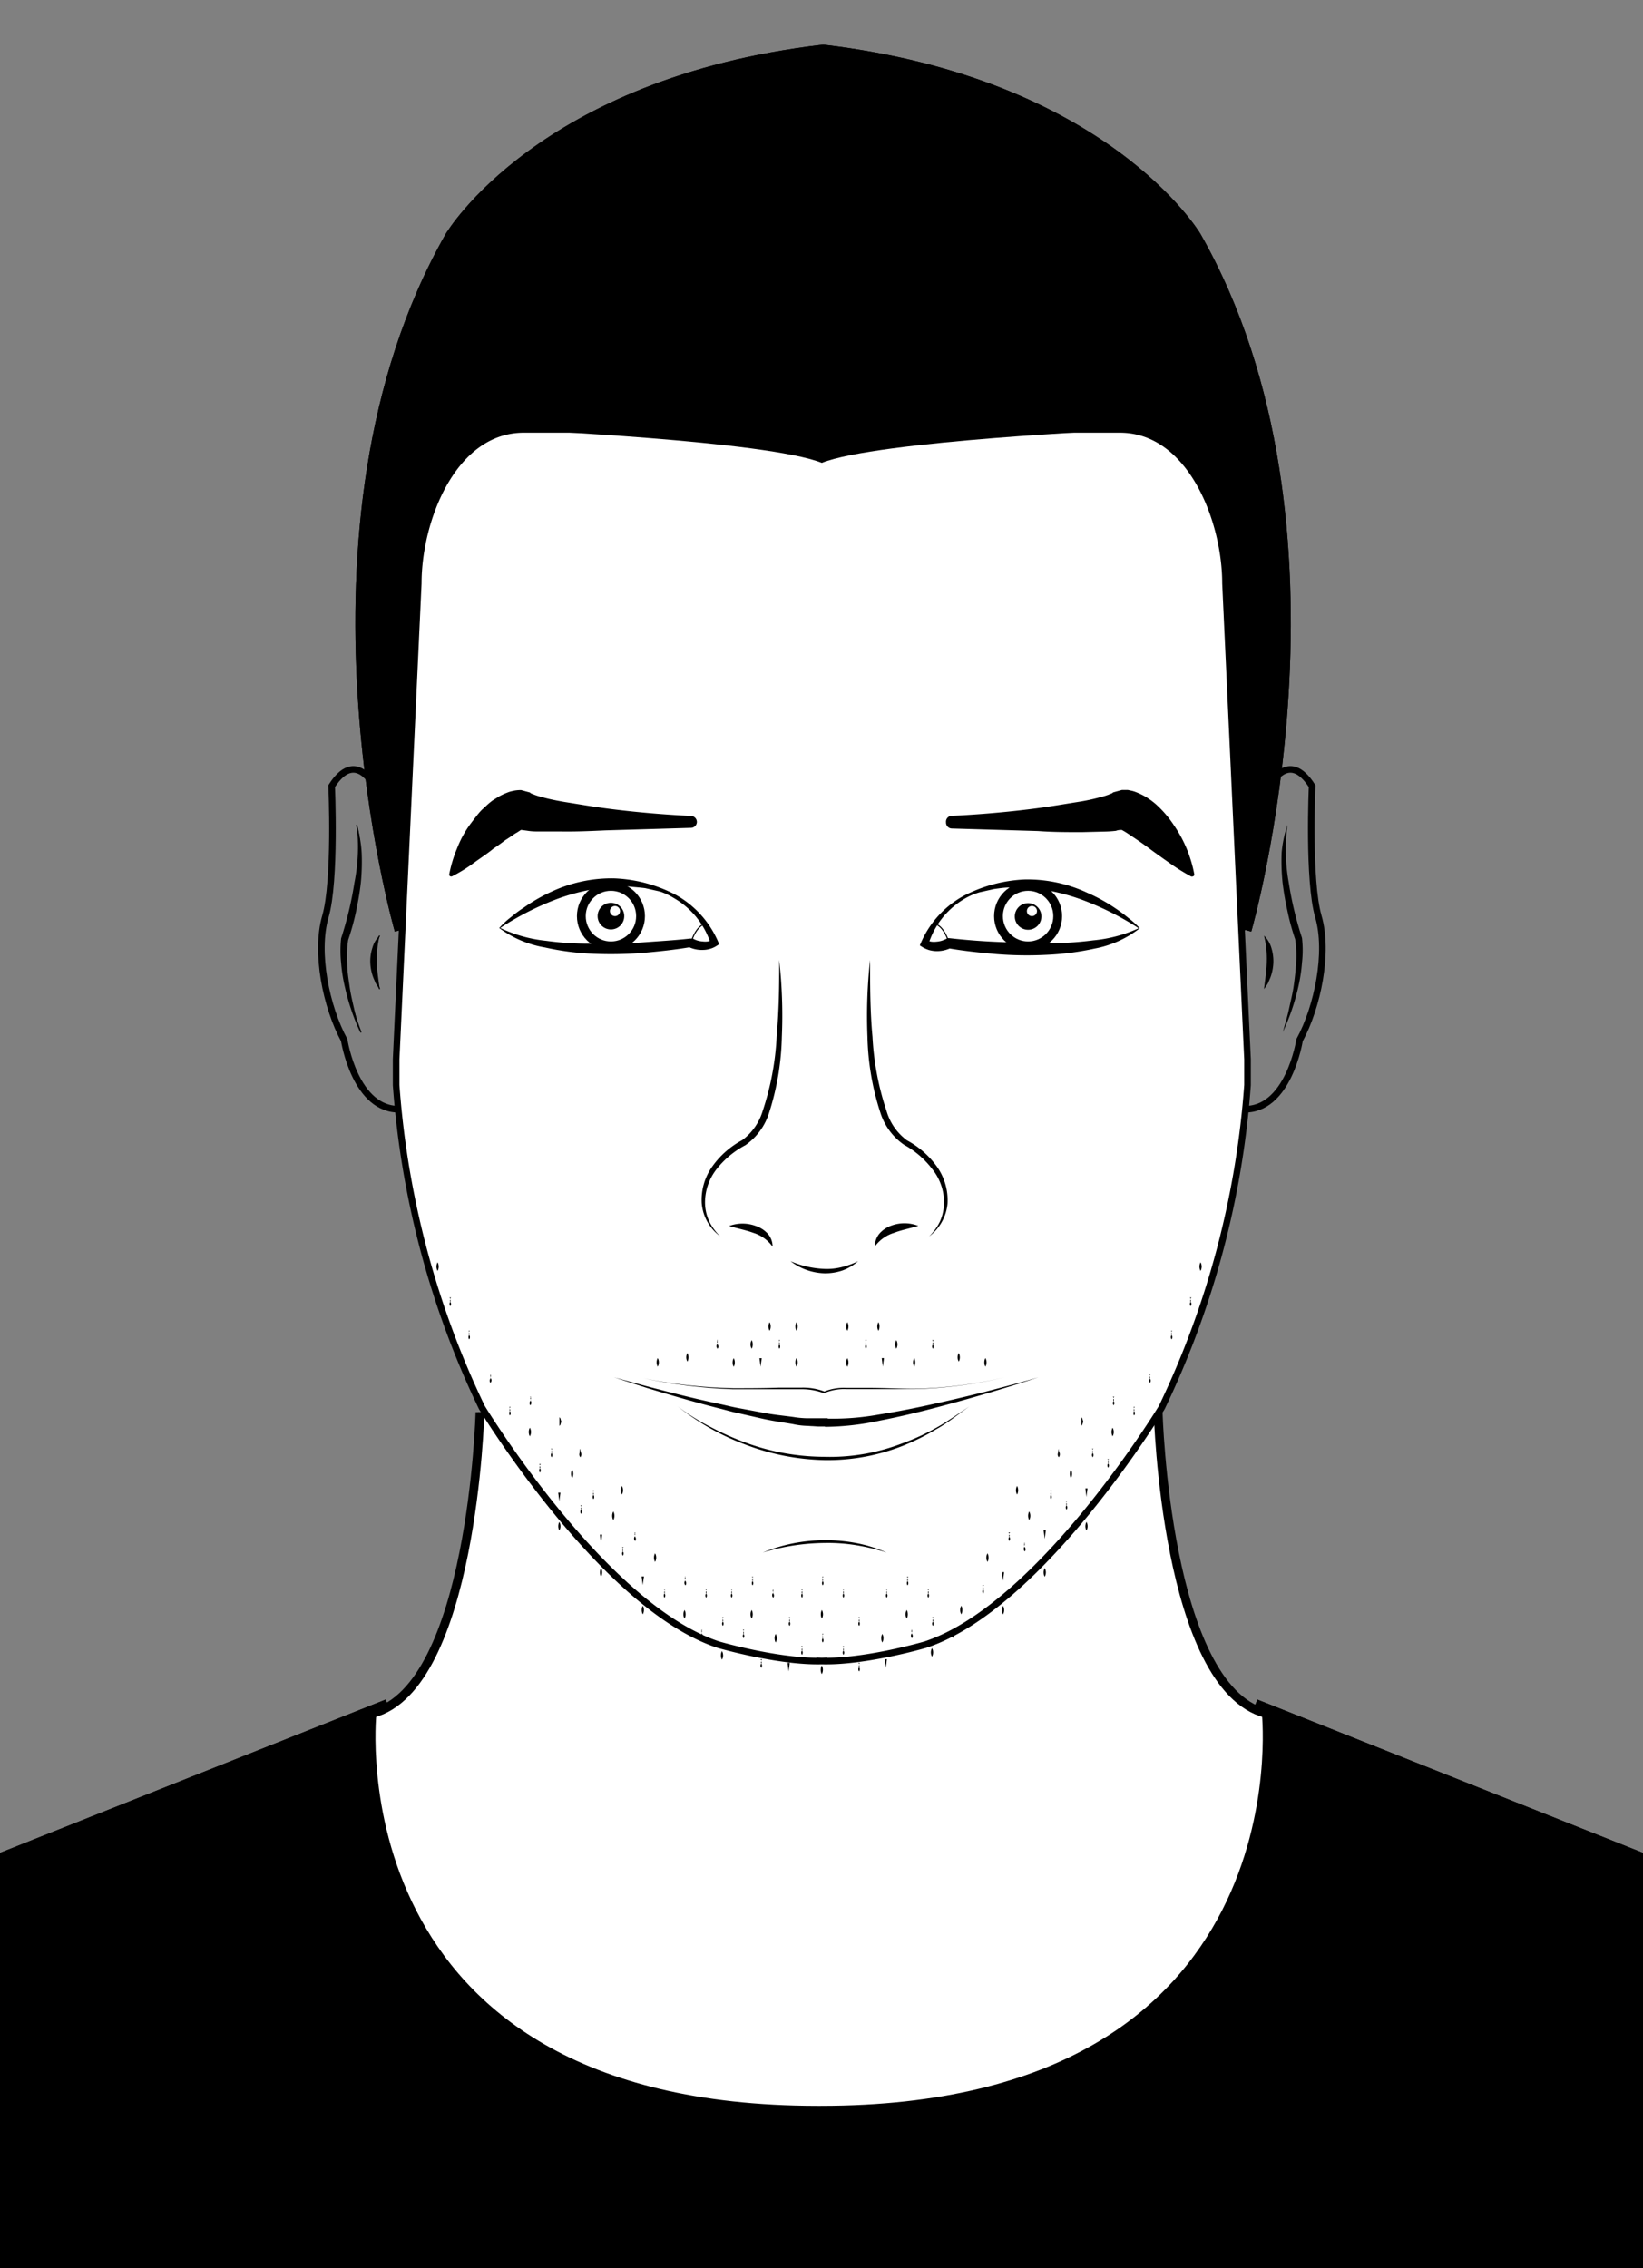 <svg xmlns="http://www.w3.org/2000/svg" viewBox="0 0 149.31 206.05"><rect x="0" y="0" width="149.31" height="206.05" fill="#808080" stroke="none"/><defs><style>.cls-1,.cls-2,.cls-3,.cls-4,.cls-6,.cls-7,.cls-8{stroke:#000;stroke-miterlimit:10;}.cls-2,.cls-4,.cls-6,.cls-8{fill:none;}.cls-2,.cls-7{stroke-width:0.6px;}.cls-3,.cls-5,.cls-7{fill:#fff;}.cls-6{stroke-width:0.1px;}.cls-8{stroke-width:0.8px;}</style></defs><g id="Capa_1" data-name="Capa 1"><path class="cls-1" d="M113.23,84.5s10.53-36.5-4.57-63c0,0-8.24-13.9-33.86-16.94-25.62,3-33.86,16.94-33.86,16.94-15.1,26.51-4.58,63-4.58,63"/><path class="cls-2" d="M115.38,71.42s1.68-3.42,3.86,0c0,0-.38,8.59.57,11.85s-.07,8.21-1.71,11.23c0,0-1,6.46-5.13,6.27"/><path d="M117,74.94a16.85,16.85,0,0,0,.11,5.21,32.14,32.14,0,0,0,1.21,5.06v0h0a9.93,9.93,0,0,1,0,2.24,14.52,14.52,0,0,1-.33,2.18,19.93,19.93,0,0,1-1.41,4.13c.19-.7.41-1.39.56-2.1s.33-1.4.43-2.11.18-1.42.22-2.13a9.62,9.62,0,0,0-.09-2.09v0a21.1,21.1,0,0,1-.7-2.56,25.79,25.79,0,0,1-.45-2.63,19.65,19.65,0,0,1-.08-2.66A11,11,0,0,1,117,74.94Z"/><path d="M114.87,85a2.57,2.57,0,0,1,.67,1.12,4.15,4.15,0,0,1,.18,1.31,4.33,4.33,0,0,1-.24,1.29c-.07.2-.17.4-.25.6a6.33,6.33,0,0,1-.36.54c.1-.86.23-1.65.25-2.45A8.71,8.71,0,0,0,114.87,85Z"/><path class="cls-2" d="M34,71.42s-1.68-3.42-3.86,0c0,0,.38,8.59-.57,11.85s.07,8.21,1.71,11.23c0,0,1,6.46,5.13,6.27"/><path d="M32.41,74.94a10.51,10.51,0,0,1,.46,2.61,19.65,19.65,0,0,1-.08,2.66c-.1.89-.26,1.76-.44,2.63a23.15,23.15,0,0,1-.71,2.56v0a9.62,9.62,0,0,0-.09,2.09c0,.71.12,1.42.22,2.13s.27,1.41.43,2.11.37,1.4.56,2.1a19.93,19.93,0,0,1-1.41-4.13A14.52,14.52,0,0,1,31,87.49a10.55,10.55,0,0,1,0-2.24h0v0a32.14,32.14,0,0,0,1.21-5.06A16.55,16.55,0,0,0,32.41,74.94Z"/><path d="M34.5,85a8.71,8.71,0,0,0-.25,2.41c0,.8.15,1.59.25,2.45a6.33,6.33,0,0,1-.36-.54c-.08-.2-.18-.4-.25-.6a4.33,4.33,0,0,1-.24-1.29,3.89,3.89,0,0,1,.19-1.31A2.46,2.46,0,0,1,34.5,85Z"/><polyline class="cls-1" points="35.23 154.87 0 168.87 0 206.05 149.31 206.05 149.31 168.87 114.08 154.87"/><path class="cls-3" d="M105.15,128.31s.67,25,9.83,27.44c0,0,3.74,35.86-40.4,35.86H74.3c-44.15,0-40.4-35.86-40.4-35.86,9.16-2.43,9.82-27.44,9.82-27.44"/><path d="M62.81,74.84c-1.3.16-2.61.27-3.91.38s-2.61.2-3.93.25-2.62.08-3.95.07l-1,0c-.34,0-.67,0-1,0s-.68,0-1.09-.07l-.6-.08a8.45,8.45,0,0,1-.81-.26l.83.21c.28,0,.2,0,.2,0s0,0-.07,0a2.3,2.3,0,0,0-.27.16,3.87,3.87,0,0,1-.34.21c-.11.06-.24.17-.37.25l-.39.26a3.6,3.6,0,0,0-.4.28c-.27.2-.55.4-.84.59-.54.45-1.15.84-1.76,1.28a13.75,13.75,0,0,1-2,1.24l-.29-.2a11.88,11.88,0,0,1,.7-2.31A10.56,10.56,0,0,1,42,76.05c.19-.35.39-.69.61-1s.49-.65.76-1a5.74,5.74,0,0,1,.41-.47l.48-.44a5.43,5.43,0,0,1,.51-.42l.61-.38a6.13,6.13,0,0,1,.72-.33,2.32,2.32,0,0,1,.46-.14,3.2,3.2,0,0,1,.74-.09h.06l.77.21a.19.19,0,0,1,.1.08l.35.14a7.46,7.46,0,0,0,.83.25,17.61,17.61,0,0,0,1.84.38c1.25.22,2.53.38,3.81.58l7.74,1.08Z"/><path d="M87.49,74.49l7.74-1.08c1.28-.2,2.56-.36,3.81-.58a17.61,17.61,0,0,0,1.84-.38,6.86,6.86,0,0,0,.83-.25l.35-.14a.24.24,0,0,1,.1-.08l.77-.21H103a3.41,3.41,0,0,1,.75.09,2.42,2.42,0,0,1,.45.14,6.13,6.13,0,0,1,.72.33l.61.38a5.43,5.43,0,0,1,.51.42l.48.44a5.92,5.92,0,0,1,.42.47c.26.32.51.64.75,1s.42.68.61,1a8.86,8.86,0,0,1,.53,1.07,12.59,12.59,0,0,1,.69,2.31l-.29.2a14.32,14.32,0,0,1-2-1.24c-.6-.44-1.22-.83-1.76-1.28-.29-.19-.57-.39-.84-.59a3.6,3.6,0,0,0-.4-.28l-.39-.26c-.13-.08-.25-.19-.37-.25a3.87,3.87,0,0,1-.34-.21,1.7,1.7,0,0,0-.27-.16l-.07,0s-.07,0,.2,0l.83-.21a8.45,8.45,0,0,1-.81.26c-.22,0-.4,0-.6.08a10.82,10.82,0,0,1-1.09.07c-.36,0-.69,0-1,0l-1,0c-1.33,0-2.64,0-4-.07s-2.62-.15-3.93-.25-2.6-.22-3.91-.38Z"/><path d="M55.8,125.65l3,.82c1.81.48,4.21,1.1,6.64,1.62.61.12,1.21.28,1.81.38l1.76.33c1.14.24,2.21.33,3.13.46a8.47,8.47,0,0,0,1.25.11l1,0h.83l0,.75-.88-.05-1,0a9.12,9.12,0,0,1-1.28-.16c-.92-.17-2-.31-3.15-.59l-1.76-.39c-.6-.13-1.19-.31-1.8-.46-2.41-.61-4.79-1.32-6.58-1.86Z"/><path d="M94.57,125.65l-3,.94c-1.79.54-4.17,1.25-6.58,1.86-.61.15-1.2.33-1.8.46l-1.76.39c-1.13.28-2.22.42-3.15.59a9.12,9.12,0,0,1-1.28.16l-1,0-.88.05,0-.75H76l.95,0a8.47,8.47,0,0,0,1.25-.11c.92-.13,2-.22,3.13-.46l1.76-.33c.6-.1,1.2-.26,1.81-.38,2.43-.52,4.83-1.14,6.64-1.62Z"/><path d="M58.93,125.65l.67.11c.43.06,1,.21,1.78.26l2.52.26c.47,0,.94.11,1.43.12l1.48,0c2,0,4,.06,5.45.17a10.36,10.36,0,0,1,1.78.24,2.08,2.08,0,0,1,.65.25l0,.08A2,2,0,0,0,74,127a11,11,0,0,0-1.77-.25c-1.48-.11-3.46-.14-5.44-.2l-1.48-.06c-.49,0-1-.08-1.43-.13L61.37,126c-.74-.06-1.34-.21-1.77-.27Z"/><path d="M90.46,125.65l-.67.12c-.43.06-1,.21-1.78.27l-2.52.27c-.47,0-.94.12-1.43.13l-1.48.06c-2,.06-4,.09-5.44.2a11,11,0,0,0-1.77.25,2,2,0,0,0-.62.24l-.06-.08a2.23,2.23,0,0,1,.65-.25,10.65,10.65,0,0,1,1.79-.24c1.49-.11,3.47-.12,5.45-.17l1.48,0c.49,0,1-.08,1.42-.12L88,126c.74,0,1.35-.2,1.78-.26Z"/><path d="M61.79,128.3s.34.28,1,.72c.32.23.73.46,1.2.75s1,.59,1.62.86l1,.46,1,.41c.71.31,1.5.5,2.3.77a25.36,25.36,0,0,0,2.54.5l1.32.17c.45,0,.9,0,1.34,0a16.94,16.94,0,0,0,2.67-.13l.66-.06.63-.15,1.25-.27A6.57,6.57,0,0,0,81.5,132l1.11-.4a12.85,12.85,0,0,0,2-.92,11.71,11.71,0,0,0,1.6-.89l1.17-.8,1-.69-1,.7-1.17.81a12.87,12.87,0,0,1-1.6.9,12.74,12.74,0,0,1-2,.93l-1.12.41a6.49,6.49,0,0,1-1.18.37l-1.25.29-.64.14-.66.07a15.89,15.89,0,0,1-2.68.15c-.45,0-.9,0-1.34,0l-1.33-.18a24.8,24.8,0,0,1-2.54-.52c-.8-.27-1.6-.47-2.3-.79l-1-.42-.94-.46c-.62-.28-1.14-.61-1.62-.87s-.88-.53-1.2-.77A11.18,11.18,0,0,1,61.79,128.3Z"/><path d="M69.52,141.05a3.87,3.87,0,0,1,.46-.18,10.8,10.8,0,0,1,1.24-.4c.52-.15,1.14-.26,1.81-.38a20.34,20.34,0,0,1,2.11-.15l1.08,0a7,7,0,0,1,1,.12l1,.16a3.65,3.65,0,0,1,.85.21l1.7.59L79,140.6a3.13,3.13,0,0,0-.84-.17l-1-.13a5.69,5.69,0,0,0-1-.09l-1.06,0a19.93,19.93,0,0,0-2.09.12c-.66.11-1.29.17-1.81.29s-1,.21-1.26.31A3.37,3.37,0,0,0,69.52,141.05Z"/><path d="M45.25,84.31a13.26,13.26,0,0,1,2.25-1.85,15.64,15.64,0,0,1,2.57-1.41,12.58,12.58,0,0,1,1.37-.54c.46-.17,1-.26,1.43-.4s1-.16,1.46-.24,1,0,1.49,0,1,.08,1.47.14,1,.19,1.44.3l1.4.45a7.58,7.58,0,0,1,1.33.61l.63.37.59.44a12.65,12.65,0,0,1,1.09,1c.32.37.61.78.91,1.17l.71,1.32.14.25-.28.16a1.31,1.31,0,0,1-.31.16,1.63,1.63,0,0,1-.31.11,2,2,0,0,1-.65.09,2.42,2.42,0,0,1-.66-.06,4.65,4.65,0,0,1-.63-.21l.26,0c-1.5.26-3,.42-4.5.55-.75.06-1.5.09-2.26.11-.38,0-.76,0-1.13,0s-.76,0-1.14,0c-.75,0-1.51-.11-2.26-.19-.38,0-.76-.12-1.13-.17a8.53,8.53,0,0,1-1.12-.22c-.37-.1-.74-.17-1.11-.3s-.72-.23-1.08-.38l-1-.5c-.32-.21-.63-.43-.94-.65l0,0Zm.14,0,.93.43,1,.33c.35.1.72.16,1.08.25s.72.11,1.09.17.72.1,1.09.12.73.08,1.1.09c.74,0,1.48,0,2.22,0s1.48,0,2.22,0,1.48-.06,2.22-.08c1.48-.07,3-.19,4.43-.35l.11,0,.15.06a2.87,2.87,0,0,0,.44.17,1.77,1.77,0,0,0,.46.08,1.47,1.47,0,0,0,.47,0,2.1,2.1,0,0,0,.24-.06l.2-.07-.14.41-.54-1.28c-.24-.39-.48-.79-.76-1.17a6.69,6.69,0,0,0-1-1L61.91,82l-.6-.38A6.68,6.68,0,0,0,60,81l-1.39-.32-1.4-.14c-.47,0-.94,0-1.41,0l-1.39.14c-.45.1-.92.14-1.37.25s-.92.19-1.36.35-.9.27-1.33.44a23,23,0,0,0-2.59,1.15A25,25,0,0,0,45.39,84.34Z"/><circle class="cls-4" cx="55.53" cy="83.26" r="2.73"/><circle cx="55.53" cy="83.26" r="1.22"/><path class="cls-5" d="M56.59,81.8a.47.47,0,1,1-.47-.47A.47.47,0,0,1,56.59,81.8Z"/><path d="M103.57,84.31a27.69,27.69,0,0,0-2.39-1.41,21.22,21.22,0,0,0-2.59-1.14c-.44-.18-.89-.31-1.34-.45A12.29,12.29,0,0,0,95.89,81c-.45-.12-.91-.16-1.37-.25l-1.39-.15c-.47,0-.94,0-1.41,0l-1.4.14L88.94,81a5.94,5.94,0,0,0-1.3.54l-.6.38-.55.44a7.79,7.79,0,0,0-1,1c-.27.38-.51.78-.76,1.17l-.53,1.29-.14-.42.2.08.23,0a1.87,1.87,0,0,0,.47,0,1.93,1.93,0,0,0,.47-.08c.15,0,.29-.13.44-.18l.14,0h.11c1.47.16,3,.29,4.44.35.74,0,1.48.07,2.22.08s1.48,0,2.22,0,1.47,0,2.21,0c.37,0,.73-.06,1.1-.08s.73-.08,1.1-.13a10.27,10.27,0,0,0,1.09-.17c.35-.08.72-.14,1.07-.24l1.06-.33Zm.13,0-.94.65-1,.5c-.35.14-.72.24-1.08.37a11.24,11.24,0,0,1-1.1.3,8.86,8.86,0,0,1-1.12.22c-.38.06-.76.13-1.13.17-.76.08-1.51.17-2.27.19l-1.13,0c-.38,0-.76,0-1.14,0-.75,0-1.51,0-2.26-.11-1.51-.13-3-.28-4.5-.54l.26,0a3.55,3.55,0,0,1-.63.2,2.36,2.36,0,0,1-.65.07,2.92,2.92,0,0,1-.66-.09L84,86.17,83.7,86l-.27-.17.13-.25.71-1.31c.3-.4.59-.8.91-1.17a12.65,12.65,0,0,1,1.09-1l.59-.44.63-.38a8.1,8.1,0,0,1,1.34-.61l1.39-.44c.48-.12,1-.2,1.44-.31s1-.09,1.48-.14,1,0,1.48,0,1,.13,1.47.24a14.28,14.28,0,0,1,1.42.4,11.54,11.54,0,0,1,1.38.53,16.84,16.84,0,0,1,2.56,1.42,12.91,12.91,0,0,1,2.25,1.84l0,0Z"/><circle class="cls-4" cx="94.42" cy="82.29" r="2.73"/><circle cx="94.42" cy="82.29" r="1.22"/><circle class="cls-5" cx="94.78" cy="81.8" r="0.47"/><path d="M102.76,39.05s-22.58,1-27.58,3h0c-5-2-27.58-3-27.58-3"/><path d="M63.1,84.75a1.92,1.92,0,0,1,.07-.36c0-.21.26-.43.35-.7a1.34,1.34,0,0,1,.22-.37.77.77,0,0,1,.27-.27.56.56,0,0,1,.36-.09v0a1.12,1.12,0,0,0-.29.17,4.58,4.58,0,0,0-.49.58,1.06,1.06,0,0,0-.18.37,2.06,2.06,0,0,1-.13.33,2.43,2.43,0,0,1-.17.32Z"/><path d="M87.14,84.75a2.43,2.43,0,0,1-.17-.32,2.06,2.06,0,0,1-.13-.33,1.06,1.06,0,0,0-.18-.37,4.58,4.58,0,0,0-.49-.58,1.12,1.12,0,0,0-.29-.17v0a.56.56,0,0,1,.36.09.89.89,0,0,1,.28.27,1.32,1.32,0,0,1,.21.37c.09.27.3.49.35.7a1.26,1.26,0,0,1,.07.36Z"/><path class="cls-1" d="M113.23,84.5s10.53-36.5-4.57-63c0,0-8.24-13.9-33.86-16.94-25.62,3-33.86,16.94-33.86,16.94-15.1,26.51-4.58,63-4.58,63"/><path class="cls-6" d="M34,71.42s-1.68-3.42-3.86,0c0,0,.38,8.59-.57,11.85s.07,8.21,1.71,11.23c0,0,1,6.46,5.13,6.27"/><path class="cls-6" d="M32.41,74.94c1.09,4.28-1,10.37-1,10.37s-.65,3.13,1.4,8.49"/><path class="cls-6" d="M34.5,85s-1.24,1.85,0,4.86"/><polyline class="cls-1" points="35.23 154.87 0 168.87 0 206.05 149.31 206.05 149.31 168.87 114.08 154.87"/><path class="cls-7" d="M105.15,128.31s.67,25,9.83,27.44c0,0,3.74,35.86-40.4,35.86H74.3c-44.15,0-40.4-35.86-40.4-35.86,9.16-2.43,9.82-27.44,9.82-27.44"/><path class="cls-7" d="M74.18,150.88c4,.27,9.9-1.46,9.9-1.46,10.51-3.44,21.5-21.55,21.5-21.55a81.09,81.09,0,0,0,7.79-29.29V96.24l-2-43.23c0-5.78-3.19-14-9.6-14H47.61c-6.41,0-9.6,8.18-9.6,14L36,96.24v2.34a81.09,81.09,0,0,0,7.79,29.29s11,18.11,21.5,21.55c0,0,5.93,1.73,9.9,1.46"/><path d="M62.8,75.21,55,75.44c-1.32.06-2.63.12-4,.1l-1,0c-.34,0-.67,0-1,0s-.68,0-1.09-.07l-.6-.08a8.45,8.45,0,0,1-.81-.26l.83.21c.28,0,.2,0,.2,0s0,0-.07,0a2.3,2.3,0,0,0-.27.16,3.87,3.87,0,0,1-.34.21c-.11.06-.24.17-.37.25l-.39.26a3.6,3.6,0,0,0-.4.28c-.27.2-.55.4-.84.59-.54.45-1.15.84-1.76,1.28a13.75,13.75,0,0,1-2,1.24h0a.19.19,0,0,1-.26-.09.25.25,0,0,1,0-.12,11.88,11.88,0,0,1,.7-2.31A10.56,10.56,0,0,1,42,76.05c.19-.35.39-.69.61-1s.49-.65.76-1a5.74,5.74,0,0,1,.41-.47l.48-.44a5.43,5.43,0,0,1,.51-.42l.61-.38a6.13,6.13,0,0,1,.72-.33,2.32,2.32,0,0,1,.46-.14,3.2,3.2,0,0,1,.74-.09h.06l.77.21a.19.19,0,0,1,.1.08l.35.14a7.46,7.46,0,0,0,.83.25c.59.16,1.21.28,1.84.39,1.25.2,2.53.42,3.81.59,2.57.34,5.16.56,7.75.69a.55.55,0,0,1,.52.57A.55.55,0,0,1,62.8,75.21Z"/><path d="M86.51,74.12c2.58-.13,5.17-.35,7.74-.69,1.28-.17,2.56-.39,3.82-.59a17.42,17.42,0,0,0,1.83-.39,6.86,6.86,0,0,0,.83-.25l.35-.14a.21.21,0,0,1,.11-.08l.76-.21h.38l.17,0,.28.06a2.3,2.3,0,0,1,.44.13,6.13,6.13,0,0,1,.72.33,6.49,6.49,0,0,1,1.13.8A9.86,9.86,0,0,1,106.7,75a11.61,11.61,0,0,1,1.83,4.41.18.18,0,0,1-.16.22.25.25,0,0,1-.12,0h0a18.11,18.11,0,0,1-2-1.25c-.61-.43-1.21-.85-1.77-1.27s-1.12-.8-1.63-1.14c-.25-.17-.5-.34-.71-.46l-.28-.16-.08,0s0,0,0,0H102l.83-.21a8.45,8.45,0,0,1-.81.26c-.22,0-.4,0-.6.08a10.82,10.82,0,0,1-1.09.07l-2,.05c-1.34,0-2.65,0-4-.1l-7.83-.23a.54.54,0,0,1-.53-.56A.53.53,0,0,1,86.51,74.12Z"/><path d="M70.81,87.21a45.22,45.22,0,0,1,.24,7,24.2,24.2,0,0,1-1.17,6.93,5.64,5.64,0,0,1-2.14,2.9,8.16,8.16,0,0,0-2.59,2.14,4.93,4.93,0,0,0-1.08,3.1,4.13,4.13,0,0,0,.37,1.65,4.68,4.68,0,0,0,1,1.38,4.15,4.15,0,0,1-1.67-3,5.23,5.23,0,0,1,1-3.39,7.91,7.91,0,0,1,2.68-2.34,5.13,5.13,0,0,0,1.86-2.65,25.29,25.29,0,0,0,1.27-6.74C70.78,91.86,70.83,89.54,70.81,87.21Z"/><path d="M66.26,111.38a3.5,3.5,0,0,1,2.43,0,2.62,2.62,0,0,1,1.08.7,1.77,1.77,0,0,1,.44,1.18A3.38,3.38,0,0,0,68.45,112C67.78,111.75,67.05,111.62,66.26,111.38Z"/><path d="M79.07,87.21c0,2.33,0,4.65.22,7a25.3,25.3,0,0,0,1.28,6.74,5.06,5.06,0,0,0,1.85,2.65,8,8,0,0,1,2.69,2.34,5.29,5.29,0,0,1,1,3.39,4.2,4.2,0,0,1-1.68,3,4.71,4.71,0,0,0,1-1.38,4.3,4.3,0,0,0,.36-1.65,4.82,4.82,0,0,0-1.08-3.1A8.12,8.12,0,0,0,82.15,104a5.58,5.58,0,0,1-2.14-2.9,23.88,23.88,0,0,1-1.18-6.93A46.5,46.5,0,0,1,79.07,87.21Z"/><path d="M83.45,111.37c-.79.24-1.52.37-2.19.63a3.39,3.39,0,0,0-1.75,1.23,1.76,1.76,0,0,1,.43-1.18,2.58,2.58,0,0,1,1.08-.71A3.45,3.45,0,0,1,83.45,111.37Z"/><path d="M71.84,114.58a8.67,8.67,0,0,0,3.09.7,5.42,5.42,0,0,0,1.55-.16,7.7,7.7,0,0,0,1.5-.54,4.37,4.37,0,0,1-1.41.84,4.87,4.87,0,0,1-1.65.26A5.32,5.32,0,0,1,71.84,114.58Z"/><path d="M55.8,125.13l3,.82c1.81.47,4.21,1.1,6.64,1.61.61.13,1.21.29,1.81.39l1.76.33c1.14.24,2.21.33,3.13.46a8.47,8.47,0,0,0,1.25.11h1l.83,0,0,.75-.88,0-1-.06a6.88,6.88,0,0,1-1.28-.16c-.92-.16-2-.3-3.15-.58l-1.76-.4c-.6-.12-1.19-.3-1.8-.45-2.41-.61-4.79-1.32-6.58-1.86Z"/><path d="M94.37,125.13q-4.73,1.55-9.54,2.81c-1.61.42-3.22.8-4.86,1.12a24.34,24.34,0,0,1-5,.57l.05-.75a23.58,23.58,0,0,0,4.86-.37c1.63-.26,3.26-.58,4.87-.94Q89.59,126.51,94.37,125.13Z"/><path d="M91.3,125.13a39.61,39.61,0,0,1-8.18,1.07c-1.38,0-2.76,0-4.13,0-.69,0-1.38,0-2.06,0a4.66,4.66,0,0,0-2,.35l-.06,0,0,0-.06,0a5.55,5.55,0,0,0-2-.34c-.69,0-1.37,0-2.06,0-1.37,0-2.74,0-4.12,0a46.91,46.91,0,0,1-8.17-1,45.93,45.93,0,0,0,8.17.91c1.37,0,2.75,0,4.12-.05.69,0,1.37,0,2.06,0a5.43,5.43,0,0,1,2.06.33l.08.05h-.11a4.66,4.66,0,0,1,2.06-.36c.69,0,1.38,0,2.07,0,1.38,0,2.75.08,4.13.08A39.67,39.67,0,0,0,91.3,125.13Z"/><path d="M61.59,127.77a19.54,19.54,0,0,0,3,1.88,25.8,25.8,0,0,0,3.27,1.45,20.9,20.9,0,0,0,7,1.25,18.17,18.17,0,0,0,7-1.17,20.67,20.67,0,0,0,3.25-1.48c1-.55,2-1.29,3-1.93-1,.68-1.91,1.46-3,2.06A21,21,0,0,1,82,131.37a18.53,18.53,0,0,1-7.07,1.28,21.27,21.27,0,0,1-7.06-1.36A22.27,22.27,0,0,1,61.59,127.77Z"/><path d="M69.32,141.05a14.79,14.79,0,0,1,5.62-1.12,14.63,14.63,0,0,1,2.88.26,12.72,12.72,0,0,1,2.75.86,18.14,18.14,0,0,0-2.78-.67,15.9,15.9,0,0,0-2.84-.2,19.76,19.76,0,0,0-5.63.87Z"/><path d="M102.26,39.05s-22.58,1-27.58,3h0c-5-2-27.58-3-27.58-3"/></g><g id="Layer_2" data-name="Layer 2"><path d="M46.27,127.81a.18.18,0,0,1,.07.19.19.19,0,0,0,0,.2.31.31,0,0,1,0,.39h0a.32.32,0,0,1,0-.39.18.18,0,0,0,0-.2.18.18,0,0,1,.07-.19Z"/><path d="M65.14,121.75a.24.24,0,0,1,.07.2.16.16,0,0,0,0,.19.31.31,0,0,1,0,.39h0a.32.32,0,0,1-.05-.39.16.16,0,0,0,0-.19.22.22,0,0,1,.08-.2Z"/><path d="M84.71,121.75a.24.24,0,0,1,.07.2.16.16,0,0,0,0,.19.32.32,0,0,1,0,.39h0a.31.31,0,0,1,0-.39.16.16,0,0,0,0-.19.22.22,0,0,1,.08-.2Z"/><path d="M44.54,124.85a.22.22,0,0,1,.08.2.16.16,0,0,0,0,.19.32.32,0,0,1-.05.39h0a.32.32,0,0,1,0-.39.16.16,0,0,0,0-.19.24.24,0,0,1,.07-.2Z"/><path d="M42.57,120.9a.18.18,0,0,1,.07.19.18.18,0,0,0,0,.2.32.32,0,0,1,0,.39h0a.31.31,0,0,1,0-.39.19.19,0,0,0,0-.2.18.18,0,0,1,.07-.19Z"/><path d="M40.85,117.88a.24.24,0,0,1,.07.2.17.17,0,0,0,0,.19.31.31,0,0,1,0,.39h0a.32.32,0,0,1,0-.39.16.16,0,0,0,0-.19.22.22,0,0,1,.08-.2Z"/><line class="cls-5" x1="104.42" y1="124.85" x2="104.42" y2="125.63"/><path d="M104.43,124.85a.19.19,0,0,1,.07.2.19.19,0,0,0,0,.19.31.31,0,0,1,0,.39h0a.31.31,0,0,1,0-.39.19.19,0,0,0,0-.19.19.19,0,0,1,.07-.2Z"/><line class="cls-5" x1="106.39" y1="120.9" x2="106.39" y2="121.68"/><path d="M106.4,120.9a.18.18,0,0,1,.07.19.18.18,0,0,0,0,.2.32.32,0,0,1,0,.39h0a.31.31,0,0,1,0-.39.19.19,0,0,0,0-.2.18.18,0,0,1,.07-.19Z"/><line class="cls-5" x1="108.12" y1="117.88" x2="108.12" y2="118.66"/><path d="M108.13,117.88a.24.24,0,0,1,.07.2.16.16,0,0,0,0,.19.31.31,0,0,1,0,.39h0a.32.32,0,0,1,0-.39.16.16,0,0,0,0-.19.22.22,0,0,1,.08-.2Z"/><path d="M48.15,129.71a.78.78,0,0,1,0,.78A.83.83,0,0,1,48.15,129.71Z"/><path d="M50.06,131.61a.19.19,0,0,1,.07.2.17.17,0,0,0,0,.19.32.32,0,0,1,0,.39h0a.31.31,0,0,1,0-.39.17.17,0,0,0,0-.19.19.19,0,0,1,.07-.2Z"/><path d="M52,133.51a.83.83,0,0,1,0,.78A.78.78,0,0,1,52,133.51Z"/><path d="M39.77,114.68a.83.83,0,0,1,0,.78A.78.78,0,0,1,39.77,114.68Z"/><path d="M72.38,120.12a.78.78,0,0,1,0,.78A.83.83,0,0,1,72.38,120.12Z"/><path d="M70.76,121.75a.19.19,0,0,1,.07.2.17.17,0,0,0,0,.19.32.32,0,0,1,0,.39h0a.31.31,0,0,1,0-.39.17.17,0,0,0,0-.19.19.19,0,0,1,.07-.2Z"/><path d="M72.38,123.38a.78.78,0,0,1,0,.78A.83.83,0,0,1,72.38,123.38Z"/><path d="M62.47,122.92a.83.83,0,0,1,0,.78A.78.78,0,0,1,62.47,122.92Z"/><path d="M59.77,123.38a.78.78,0,0,1,0,.78A.83.83,0,0,1,59.77,123.38Z"/><path d="M89.55,123.38a.78.78,0,0,1,0,.78A.83.83,0,0,1,89.55,123.38Z"/><path d="M87.13,122.92a.83.83,0,0,1,0,.78A.78.78,0,0,1,87.13,122.92Z"/><polygon points="69.22 123.39 69.12 124.17 69.02 123.39 69.22 123.39"/><path d="M69.94,120.12a.83.83,0,0,1,0,.78A.78.78,0,0,1,69.94,120.12Z"/><path d="M68.31,121.75a.83.83,0,0,1,0,.78A.78.78,0,0,1,68.31,121.75Z"/><path d="M66.68,123.39a.83.83,0,0,1,0,.78A.78.78,0,0,1,66.68,123.39Z"/><path d="M77,120.12a.78.78,0,0,1,0,.78A.83.83,0,0,1,77,120.12Z"/><path d="M77,123.39a.78.78,0,0,1,0,.78A.83.83,0,0,1,77,123.39Z"/><path d="M78.62,121.75a.22.22,0,0,1,.07.19.19.19,0,0,0,0,.2.31.31,0,0,1,0,.39h0a.32.32,0,0,1,0-.39.17.17,0,0,0,0-.2.2.2,0,0,1,.08-.19Z"/><polygon points="80.33 123.38 80.23 124.16 80.13 123.38 80.33 123.38"/><path d="M79.83,120.12a.83.83,0,0,1,0,.78A.78.78,0,0,1,79.83,120.12Z"/><path d="M81.45,121.75a.78.78,0,0,1,0,.78A.83.83,0,0,1,81.45,121.75Z"/><path d="M83.08,123.38a.83.83,0,0,1,0,.78A.78.78,0,0,1,83.08,123.38Z"/><path d="M109.1,114.68a.78.78,0,0,1,0,.78A.83.83,0,0,1,109.1,114.68Z"/><path d="M53.85,135.42a.2.2,0,0,1,.08.19.17.17,0,0,0,0,.2.32.32,0,0,1,0,.39h0a.31.31,0,0,1,0-.39.19.19,0,0,0,0-.2.22.22,0,0,1,.07-.19Z"/><path d="M55.74,137.32a.83.83,0,0,1,0,.78A.78.78,0,0,1,55.74,137.32Z"/><path d="M57.65,139.22a.24.24,0,0,1,.07.2.16.16,0,0,0,0,.19.32.32,0,0,1,0,.39h0a.31.31,0,0,1-.05-.39.16.16,0,0,0,0-.19.22.22,0,0,1,.08-.2Z"/><path d="M59.53,141.12a.78.78,0,0,1,0,.78A.83.83,0,0,1,59.53,141.12Z"/><path d="M49,133a.24.24,0,0,1,.07.2.16.16,0,0,0,0,.19.32.32,0,0,1,0,.39h0a.31.31,0,0,1,0-.39.16.16,0,0,0,0-.19.22.22,0,0,1,.08-.2Z"/><polygon points="50.93 135.61 50.83 136.39 50.73 135.61 50.93 135.61"/><path d="M50.84,128.76a.29.29,0,0,1,.11.2l.06.19-.06.2a.27.27,0,0,1-.11.19h0q0-.39,0-.78Z"/><path d="M48.16,126.89a.2.2,0,0,1,.08.19.17.17,0,0,0,0,.2.31.31,0,0,1-.05.39h0a.32.32,0,0,1,0-.39.17.17,0,0,0,0-.2.22.22,0,0,1,.07-.19Z"/><path d="M101.12,126.89a.2.2,0,0,1,.08.19.17.17,0,0,0,0,.2.31.31,0,0,1,0,.39h0a.32.32,0,0,1,0-.39.17.17,0,0,0,0-.2.22.22,0,0,1,.07-.19Z"/><path d="M98.27,128.76a.29.29,0,0,1,.11.2l.06.19-.06.2a.38.38,0,0,1-.11.19h0q0-.39,0-.78Z"/><path d="M52.74,136.76a.19.19,0,0,1,.07.19.19.19,0,0,0,0,.2.31.31,0,0,1,0,.39h0a.32.32,0,0,1,0-.39.17.17,0,0,0,0-.2.2.2,0,0,1,.08-.19Z"/><path d="M52.74,131.61c0,.13,0,.26.07.39a.43.43,0,0,1-.07.39h0a.38.38,0,0,1-.07-.39c0-.13,0-.26.07-.39Z"/><path d="M96.22,131.61c0,.13,0,.26.07.39a.43.43,0,0,1-.07.39h0a.38.38,0,0,1-.07-.39,2.66,2.66,0,0,1,.07-.39Z"/><polygon points="54.72 139.42 54.62 140.2 54.52 139.42 54.72 139.42"/><path d="M56.53,140.56a.19.19,0,0,1,.07.2.19.19,0,0,0,0,.19.31.31,0,0,1,0,.39h0a.32.32,0,0,1,0-.39.17.17,0,0,0,0-.19.19.19,0,0,1,.07-.2Z"/><path d="M56.52,135a.83.83,0,0,1,0,.78A.8.8,0,0,1,56.52,135Z"/><path d="M92.43,135a.83.83,0,0,1,0,.78A.78.78,0,0,1,92.43,135Z"/><polygon points="58.52 143.22 58.41 144 58.31 143.22 58.52 143.22"/><path d="M50.83,138.27a.78.78,0,0,1,0,.78A.83.83,0,0,1,50.83,138.27Z"/><path d="M54.62,142.46a.8.8,0,0,1,0,.79A.85.85,0,0,1,54.62,142.46Z"/><path d="M58.42,145.88a.83.83,0,0,1,0,.78A.78.78,0,0,1,58.42,145.88Z"/><path d="M60.32,144.37a.18.18,0,0,1,.07.19.18.18,0,0,0,0,.2.32.32,0,0,1,0,.39h0a.31.31,0,0,1,0-.39.19.19,0,0,0,0-.2.18.18,0,0,1,.07-.19Z"/><path d="M64.1,144.37a.22.22,0,0,1,.07.19.17.17,0,0,0,0,.2.32.32,0,0,1,0,.39h0a.32.32,0,0,1,0-.39.17.17,0,0,0,0-.2.22.22,0,0,1,.07-.19Z"/><path d="M62.22,143.25a.18.18,0,0,1,.07.19.19.19,0,0,0,0,.2.31.31,0,0,1,0,.39h0a.32.32,0,0,1-.05-.39.17.17,0,0,0,0-.2.2.2,0,0,1,.08-.19Z"/><path d="M62.21,146.27a.83.83,0,0,1,0,.78A.78.78,0,0,1,62.21,146.27Z"/><path d="M66.42,144.37a.18.18,0,0,1,.07.19.18.18,0,0,0,0,.2.32.32,0,0,1,0,.39h0a.31.31,0,0,1,0-.39.19.19,0,0,0,0-.2.18.18,0,0,1,.07-.19Z"/><path d="M70.2,144.37a.22.22,0,0,1,.07.19.17.17,0,0,0,0,.2.32.32,0,0,1,0,.39h0a.31.31,0,0,1-.05-.39.17.17,0,0,0,0-.2.2.2,0,0,1,.08-.19Z"/><path d="M69.11,150.74a.24.24,0,0,1,.07.2.16.16,0,0,0,0,.19.32.32,0,0,1,0,.39h0a.32.32,0,0,1,0-.39.16.16,0,0,0,0-.19.22.22,0,0,1,.08-.2Z"/><polygon points="80.6 150.74 80.5 151.52 80.4 150.74 80.6 150.74"/><path d="M68.32,143.25a.18.18,0,0,1,.07.19.19.19,0,0,0,0,.2.31.31,0,0,1,0,.39h0a.32.32,0,0,1,0-.39.18.18,0,0,0,0-.2.18.18,0,0,1,.07-.19Z"/><path d="M68.31,146.27a.83.83,0,0,1,0,.78A.78.78,0,0,1,68.31,146.27Z"/><path d="M70.49,148.44a.78.78,0,0,1,0,.78A.83.83,0,0,1,70.49,148.44Z"/><path d="M63.73,148.05a.22.22,0,0,1,.07.19.17.17,0,0,0,0,.2.32.32,0,0,1,0,.39h0a.31.31,0,0,1-.05-.39.17.17,0,0,0,0-.2.2.2,0,0,1,.08-.19Z"/><path d="M67.5,148.05a.18.18,0,0,1,.07.19.19.19,0,0,0,0,.2.31.31,0,0,1,0,.39h0a.32.32,0,0,1,0-.39.18.18,0,0,0,0-.2.18.18,0,0,1,.07-.19Z"/><path d="M71.68,146.93a.18.18,0,0,1,.07.19.18.18,0,0,0,0,.2.32.32,0,0,1,0,.39h0a.31.31,0,0,1,0-.39.21.21,0,0,0,0-.2.18.18,0,0,1,.07-.19Z"/><path d="M78,146.93a.19.19,0,0,1,.07.19.19.19,0,0,0,0,.2.31.31,0,0,1,0,.39h0a.32.32,0,0,1,0-.39.17.17,0,0,0,0-.2.2.2,0,0,1,.08-.19Z"/><polygon points="71.77 151.07 71.67 151.85 71.57 151.07 71.77 151.07"/><path d="M78,151.07a.21.21,0,0,1,.07.2.17.17,0,0,0,0,.19.31.31,0,0,1,0,.39h0a.32.32,0,0,1,0-.39.16.16,0,0,0,0-.19.22.22,0,0,1,.08-.2Z"/><path d="M65.62,146.93a.18.18,0,0,1,.07.19.18.18,0,0,0,0,.2.32.32,0,0,1,0,.39h0a.31.31,0,0,1,0-.39.19.19,0,0,0,0-.2.18.18,0,0,1,.07-.19Z"/><path d="M65.61,150a.78.78,0,0,1,0,.78A.83.83,0,0,1,65.61,150Z"/><path d="M82.81,148.05a.18.18,0,0,1,.07.19.21.21,0,0,0,0,.2.31.31,0,0,1,0,.39h0a.32.32,0,0,1-.05-.39.18.18,0,0,0,0-.2.18.18,0,0,1,.07-.19Z"/><path d="M86.58,148.05a.2.2,0,0,1,.08.19.17.17,0,0,0,0,.2.32.32,0,0,1,0,.39h0a.31.31,0,0,1,0-.39.19.19,0,0,0,0-.2.22.22,0,0,1,.07-.19Z"/><path d="M84.71,146.93a.22.22,0,0,1,.07.19.17.17,0,0,0,0,.2.32.32,0,0,1,0,.39h0a.31.31,0,0,1,0-.39.17.17,0,0,0,0-.2.2.2,0,0,1,.08-.19Z"/><path d="M84.7,149.73a.83.83,0,0,1,0,.78A.78.78,0,0,1,84.7,149.73Z"/><path d="M72.8,144.37a.2.2,0,0,1,.08.19.17.17,0,0,0,0,.2.31.31,0,0,1,0,.39h0a.32.32,0,0,1,0-.39.17.17,0,0,0,0-.2.22.22,0,0,1,.07-.19Z"/><path d="M76.58,144.37a.18.18,0,0,1,.07.19.19.19,0,0,0,0,.2.31.31,0,0,1,0,.39h0a.32.32,0,0,1,0-.39.18.18,0,0,0,0-.2.18.18,0,0,1,.07-.19Z"/><path d="M74.7,143.25a.18.18,0,0,1,.07.19.18.18,0,0,0,0,.2.32.32,0,0,1,0,.39h0a.31.31,0,0,1,0-.39.21.21,0,0,0,0-.2.18.18,0,0,1,.07-.19Z"/><path d="M74.69,146.27a.8.8,0,0,1,0,.78A.83.83,0,0,1,74.69,146.27Z"/><path d="M72.8,149.56a.22.22,0,0,1,.08.2.16.16,0,0,0,0,.19.31.31,0,0,1,0,.39h0a.32.32,0,0,1,0-.39.16.16,0,0,0,0-.19.24.24,0,0,1,.07-.2Z"/><path d="M76.58,149.56a.19.19,0,0,1,.07.2.17.17,0,0,0,0,.19.31.31,0,0,1,0,.39h0a.32.32,0,0,1,0-.39.17.17,0,0,0,0-.19.19.19,0,0,1,.07-.2Z"/><path d="M74.7,148.44a.18.18,0,0,1,.07.19.18.18,0,0,0,0,.2.32.32,0,0,1,0,.39h0a.31.31,0,0,1,0-.39.21.21,0,0,0,0-.2.18.18,0,0,1,.07-.19Z"/><path d="M74.68,151.31a.78.78,0,0,1,0,.78A.83.83,0,0,1,74.68,151.31Z"/><path d="M80.51,144.37a.18.18,0,0,1,.07.19.21.21,0,0,0,0,.2.31.31,0,0,1,0,.39h0a.31.31,0,0,1,0-.39.21.21,0,0,0,0-.2.18.18,0,0,1,.07-.19Z"/><path d="M84.28,144.37a.2.2,0,0,1,.08.19.17.17,0,0,0,0,.2.32.32,0,0,1,0,.39h0a.31.31,0,0,1,0-.39.17.17,0,0,0,0-.2.22.22,0,0,1,.07-.19Z"/><path d="M82.41,143.25a.22.22,0,0,1,.07.19.17.17,0,0,0,0,.2.32.32,0,0,1,0,.39h0a.31.31,0,0,1,0-.39.17.17,0,0,0,0-.2.2.2,0,0,1,.08-.19Z"/><path d="M82.4,146.27a.83.83,0,0,1,0,.78A.78.78,0,0,1,82.4,146.27Z"/><path d="M80.18,148.44a.78.78,0,0,1,0,.78A.83.83,0,0,1,80.18,148.44Z"/><line class="cls-5" x1="103.01" y1="127.81" x2="103.01" y2="128.59"/><path d="M103,127.81a.18.18,0,0,1,.07.19.18.18,0,0,0,0,.2.32.32,0,0,1,0,.39h0a.31.31,0,0,1,0-.39.21.21,0,0,0,0-.2.18.18,0,0,1,.07-.19Z"/><line class="cls-5" x1="101.11" y1="129.71" x2="101.11" y2="130.49"/><path d="M101.11,129.71a.78.78,0,0,1,0,.78A.83.83,0,0,1,101.11,129.71Z"/><line class="cls-5" x1="99.22" y1="131.61" x2="99.22" y2="132.39"/><path d="M99.23,131.61a.19.19,0,0,1,.07.2.17.17,0,0,0,0,.19.31.31,0,0,1,0,.39h0a.32.32,0,0,1,0-.39.17.17,0,0,0,0-.19.19.19,0,0,1,.07-.2Z"/><line class="cls-5" x1="97.32" y1="133.51" x2="97.32" y2="134.29"/><path d="M97.32,133.51a.78.78,0,0,1,0,.78A.83.83,0,0,1,97.32,133.51Z"/><line class="cls-5" x1="95.43" y1="135.42" x2="95.43" y2="136.2"/><path d="M95.44,135.42a.22.22,0,0,1,.07.19.17.17,0,0,0,0,.2.31.31,0,0,1,0,.39h0a.32.32,0,0,1,0-.39.17.17,0,0,0,0-.2.2.2,0,0,1,.08-.19Z"/><line class="cls-5" x1="93.53" y1="137.32" x2="93.53" y2="138.1"/><path d="M93.53,137.32a.8.8,0,0,1,0,.78A.83.83,0,0,1,93.53,137.32Z"/><line class="cls-5" x1="91.63" y1="139.22" x2="91.63" y2="140"/><path d="M91.64,139.22a.22.22,0,0,1,.08.2.16.16,0,0,0,0,.19.31.31,0,0,1,0,.39h0a.32.32,0,0,1,0-.39.16.16,0,0,0,0-.19.24.24,0,0,1,.07-.2Z"/><line class="cls-5" x1="89.74" y1="141.12" x2="89.74" y2="141.9"/><path d="M89.74,141.12a.83.83,0,0,1,0,.78A.78.78,0,0,1,89.74,141.12Z"/><line class="cls-5" x1="100.63" y1="132.56" x2="100.63" y2="133.34"/><path d="M100.64,132.56a.19.19,0,0,1,.07.2.17.17,0,0,0,0,.19.32.32,0,0,1,0,.39h0a.31.31,0,0,1,0-.39.17.17,0,0,0,0-.19.19.19,0,0,1,.07-.2Z"/><line class="cls-5" x1="98.74" y1="135.22" x2="98.74" y2="136"/><polygon points="98.83 135.22 98.73 136 98.64 135.22 98.83 135.22"/><line class="cls-5" x1="96.84" y1="136.37" x2="96.84" y2="137.15"/><path d="M96.85,136.37a.18.18,0,0,1,.07.19.21.21,0,0,0,0,.2.31.31,0,0,1,0,.39h0a.32.32,0,0,1,0-.39.18.18,0,0,0,0-.2.18.18,0,0,1,.07-.19Z"/><line class="cls-5" x1="94.94" y1="139.03" x2="94.94" y2="139.81"/><polygon points="95.04 139.03 94.94 139.81 94.84 139.03 95.04 139.03"/><line class="cls-5" x1="93.05" y1="140.17" x2="93.05" y2="140.95"/><path d="M93.06,140.17a.21.21,0,0,1,.07.2.17.17,0,0,0,0,.19.31.31,0,0,1,0,.39h0a.32.32,0,0,1-.05-.39.16.16,0,0,0,0-.19.22.22,0,0,1,.08-.2Z"/><line class="cls-5" x1="91.15" y1="142.83" x2="91.15" y2="143.61"/><polygon points="91.25 142.83 91.15 143.61 91.05 142.83 91.25 142.83"/><line class="cls-5" x1="98.74" y1="138.27" x2="98.74" y2="139.05"/><path d="M98.74,138.27a.83.83,0,0,1,0,.78A.78.78,0,0,1,98.74,138.27Z"/><line class="cls-5" x1="94.94" y1="142.46" x2="94.94" y2="143.25"/><path d="M94.94,142.46a.8.8,0,0,1,0,.79A.85.85,0,0,1,94.94,142.46Z"/><line class="cls-5" x1="91.15" y1="145.89" x2="91.15" y2="146.67"/><path d="M91.15,145.89a.78.78,0,0,1,0,.78A.83.83,0,0,1,91.15,145.89Z"/><line class="cls-5" x1="89.26" y1="143.98" x2="89.26" y2="144.76"/><path d="M89.27,144a.22.22,0,0,1,.07.19.17.17,0,0,0,0,.2.32.32,0,0,1,0,.39h0a.31.31,0,0,1,0-.39.17.17,0,0,0,0-.2.2.2,0,0,1,.08-.19Z"/><line class="cls-5" x1="87.36" y1="145.88" x2="87.36" y2="146.66"/><path d="M87.36,145.88a.83.83,0,0,1,0,.78A.78.78,0,0,1,87.36,145.88Z"/><path d="M45.37,84.31a7.2,7.2,0,0,1,1.08-1,10.87,10.87,0,0,1,1.16-.86A15.55,15.55,0,0,1,50.14,81a12.88,12.88,0,0,1,5.67-1.2,13.12,13.12,0,0,1,5.57,1.48,8.9,8.9,0,0,1,3.87,4.25l.11.25-.25.16a2.15,2.15,0,0,1-.61.27,2.37,2.37,0,0,1-.65.09,2.77,2.77,0,0,1-1.27-.27l.26,0c-1.48.26-3,.41-4.43.54a37.05,37.05,0,0,1-4.47.08,24.77,24.77,0,0,1-4.45-.58A9.59,9.59,0,0,1,45.37,84.31Zm.1,0a12.68,12.68,0,0,0,4.15,1.16,28.58,28.58,0,0,0,4.34.26c1.46,0,2.92,0,4.38-.11s2.93-.19,4.37-.35h.15l.11,0a2,2,0,0,0,.89.26,1.78,1.78,0,0,0,.46,0,3.17,3.17,0,0,0,.43-.13l-.14.41a7.35,7.35,0,0,0-3.37-4.22A6.26,6.26,0,0,0,60,81l-1.37-.31c-.46-.06-.93-.09-1.38-.14s-.93,0-1.39,0a18.86,18.86,0,0,0-5.38,1.18A26.07,26.07,0,0,0,45.47,84.3Z"/><ellipse class="cls-8" cx="55.52" cy="83.23" rx="2.69" ry="2.7"/><ellipse cx="55.52" cy="83.23" rx="1.21" ry="1.21"/><path class="cls-5" d="M56.35,82.77a.46.46,0,1,1-.46-.46A.47.47,0,0,1,56.35,82.77Z"/><path class="cls-6" d="M62.78,85.69s.36-1.42,1.24-1.76"/><ellipse class="cls-8" cx="93.43" cy="83.23" rx="2.69" ry="2.7"/><path d="M103.48,84.33a26.4,26.4,0,0,0-5-2.53,19.11,19.11,0,0,0-5.38-1.17c-.46,0-.92,0-1.38,0s-.93.08-1.39.14L89,81.07a6.14,6.14,0,0,0-1.27.54,7.28,7.28,0,0,0-3.37,4.22l-.14-.41a1.48,1.48,0,0,0,.42.13,1.87,1.87,0,0,0,.47,0,2.18,2.18,0,0,0,.89-.26l.1-.06.15,0c1.45.16,2.91.28,4.37.34s2.92.12,4.38.12a31.56,31.56,0,0,0,4.35-.26A12.7,12.7,0,0,0,103.48,84.33Zm.1,0a9.5,9.5,0,0,1-4.11,1.85,25.8,25.8,0,0,1-4.46.57,34.92,34.92,0,0,1-4.46-.07c-1.49-.13-3-.29-4.44-.54l.26,0a2.9,2.9,0,0,1-1.27.27,2.74,2.74,0,0,1-.64-.09,2.78,2.78,0,0,1-.62-.27l-.25-.16.11-.26a8.87,8.87,0,0,1,3.87-4.24,13.28,13.28,0,0,1,5.57-1.49,12.86,12.86,0,0,1,5.67,1.21,15.31,15.31,0,0,1,2.54,1.4,13.64,13.64,0,0,1,1.15.85A8.42,8.42,0,0,1,103.58,84.33Z"/><ellipse cx="93.43" cy="83.26" rx="1.21" ry="1.21"/><circle class="cls-5" cx="93.78" cy="82.77" r="0.46"/><path class="cls-6" d="M86.25,85.69s-.36-1.42-1.24-1.76"/></g></svg>